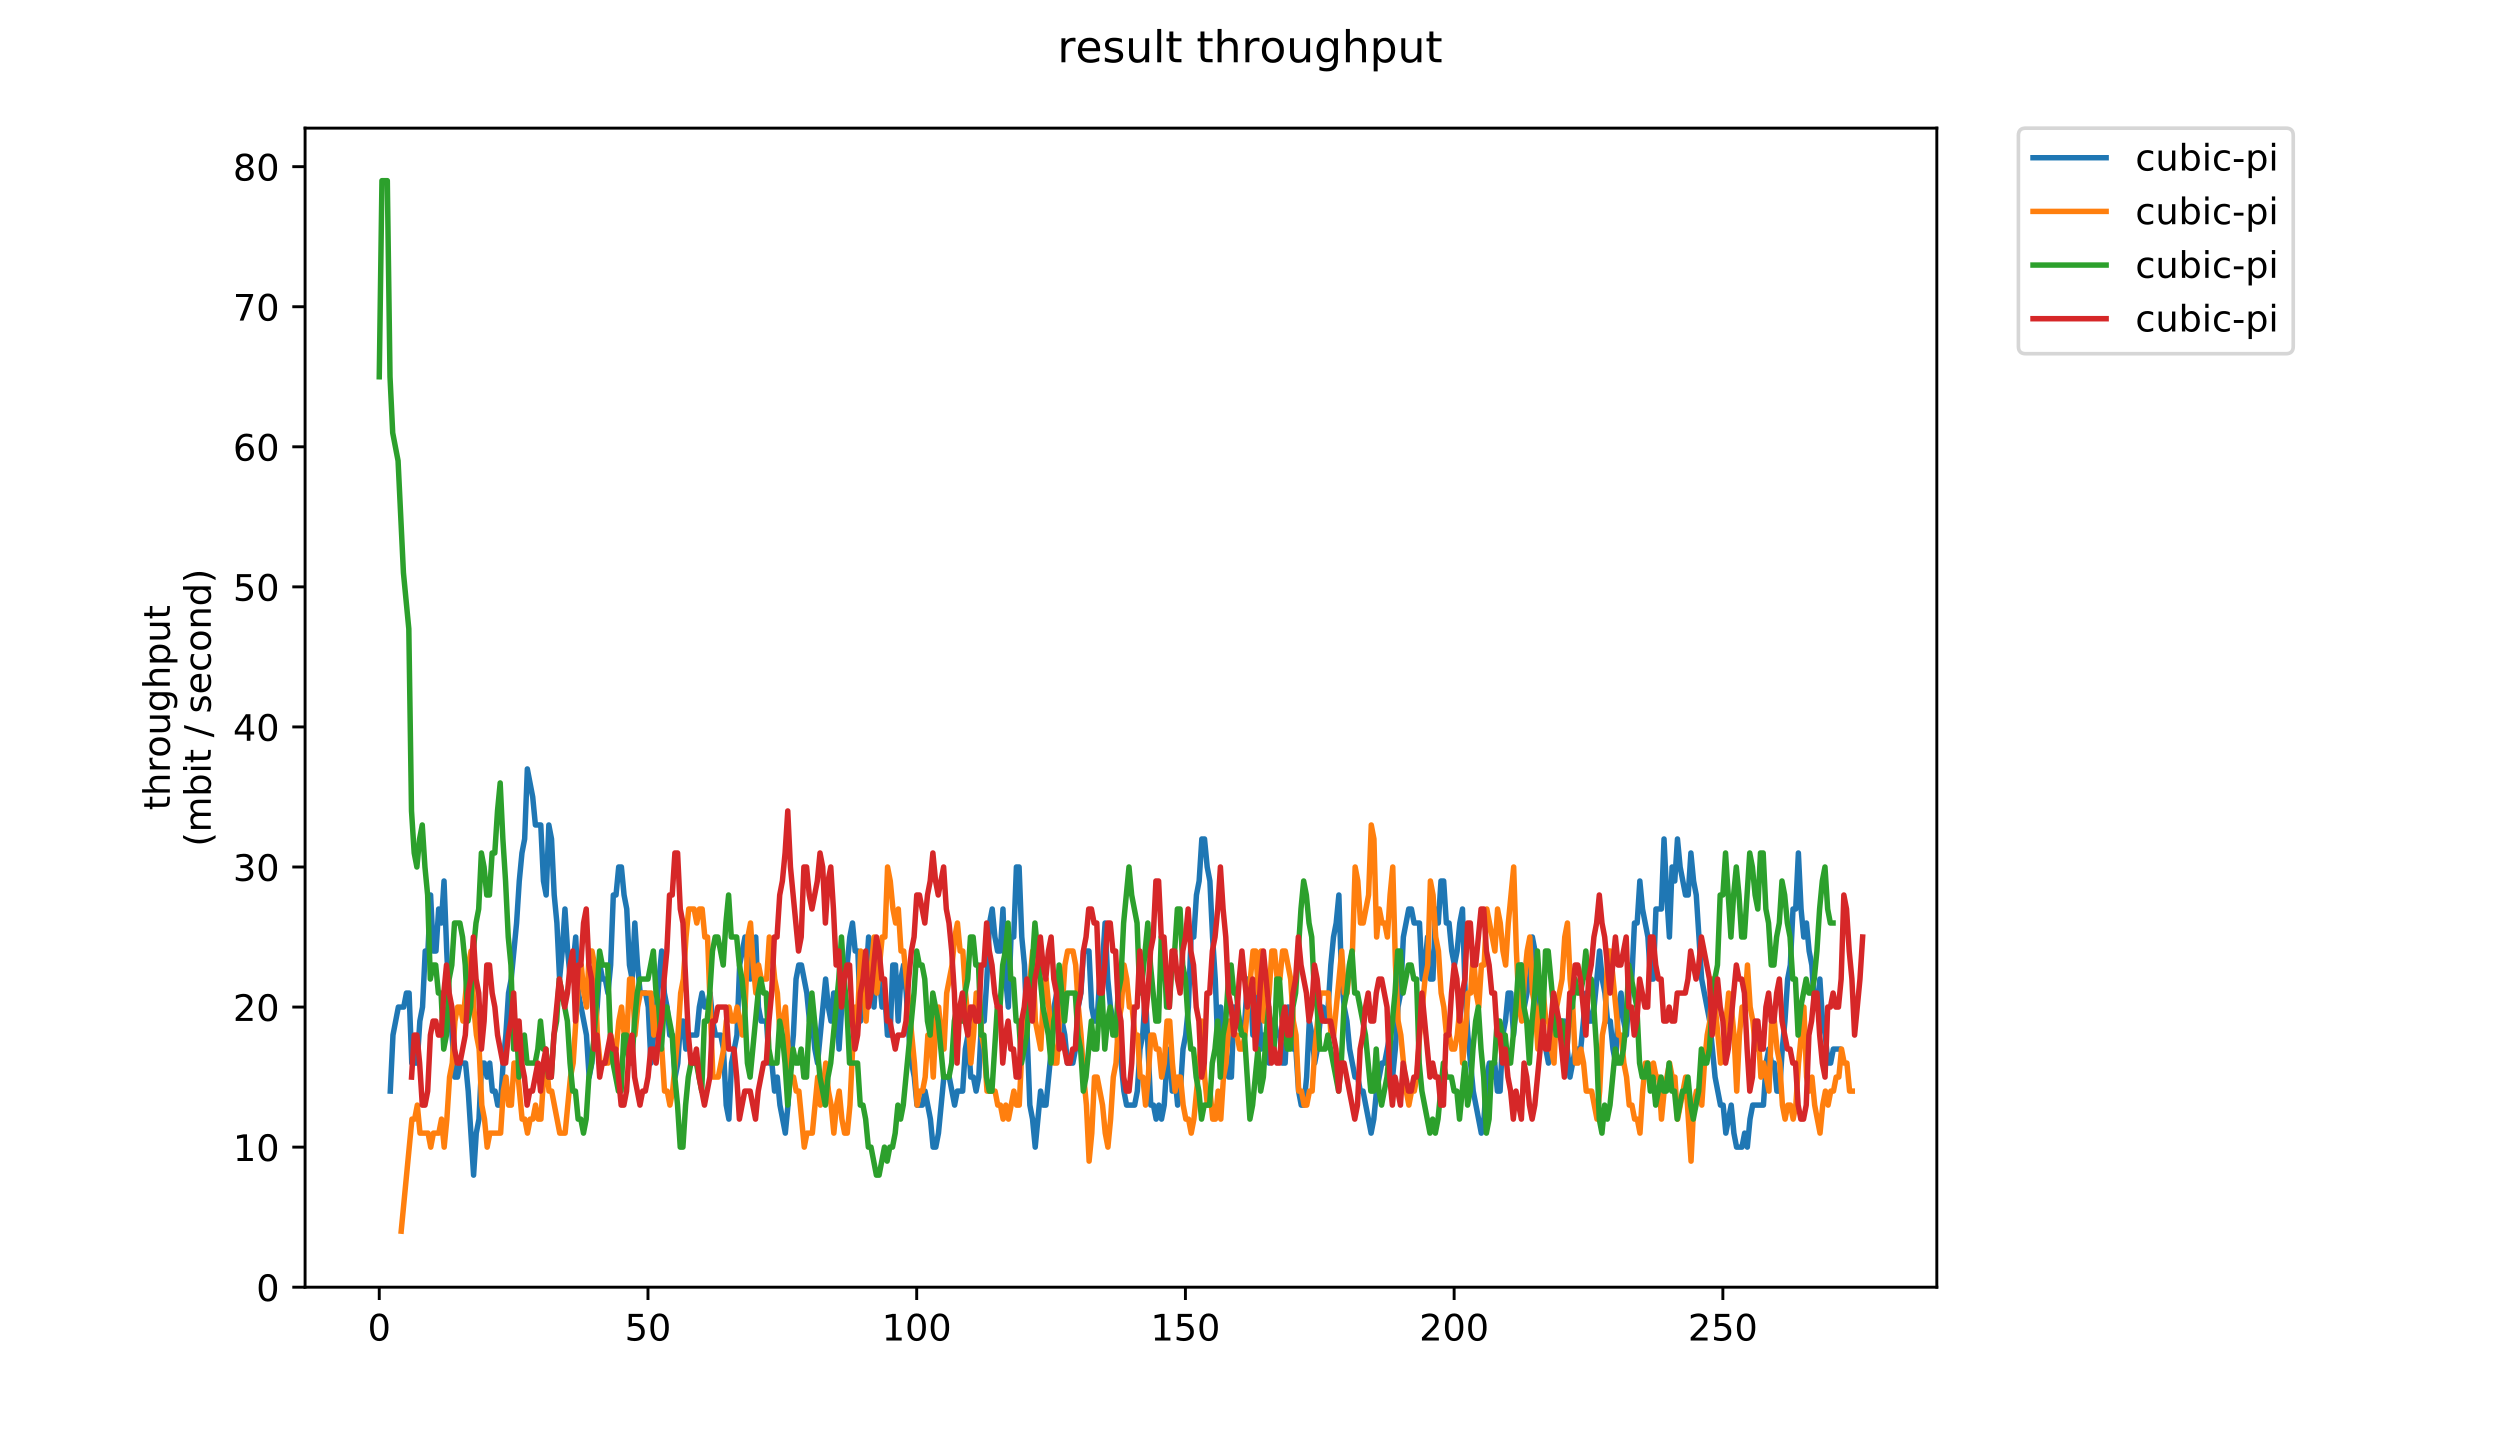 <?xml version="1.0" encoding="utf-8" standalone="no"?>
<!DOCTYPE svg PUBLIC "-//W3C//DTD SVG 1.1//EN"
  "http://www.w3.org/Graphics/SVG/1.1/DTD/svg11.dtd">
<!-- Created with matplotlib (https://matplotlib.org/) -->
<svg height="396pt" version="1.1" viewBox="0 0 684 396" width="684pt" xmlns="http://www.w3.org/2000/svg" xmlns:xlink="http://www.w3.org/1999/xlink">
 <defs>
  <style type="text/css">
*{stroke-linecap:butt;stroke-linejoin:round;}
  </style>
 </defs>
 <g id="figure_1">
  <g id="patch_1">
   <path d="M 0 396 
L 684 396 
L 684 0 
L 0 0 
z
" style="fill:#ffffff;"/>
  </g>
  <g id="axes_1">
   <g id="patch_2">
    <path d="M 83.472 352.174 
L 529.913 352.174 
L 529.913 35.062 
L 83.472 35.062 
z
" style="fill:#ffffff;"/>
   </g>
   <g id="matplotlib.axis_1">
    <g id="xtick_1">
     <g id="line2d_1">
      <defs>
       <path d="M 0 0 
L 0 3.5 
" id="md2218d207d" style="stroke:#000000;stroke-width:0.8;"/>
      </defs>
      <g>
       <use style="stroke:#000000;stroke-width:0.8;" x="103.765" xlink:href="#md2218d207d" y="352.174"/>
      </g>
     </g>
     <g id="text_1">
      <!-- 0 -->
      <defs>
       <path d="M 31.781 66.406 
Q 24.172 66.406 20.328 58.906 
Q 16.5 51.422 16.5 36.375 
Q 16.5 21.391 20.328 13.891 
Q 24.172 6.391 31.781 6.391 
Q 39.453 6.391 43.281 13.891 
Q 47.125 21.391 47.125 36.375 
Q 47.125 51.422 43.281 58.906 
Q 39.453 66.406 31.781 66.406 
z
M 31.781 74.219 
Q 44.047 74.219 50.516 64.516 
Q 56.984 54.828 56.984 36.375 
Q 56.984 17.969 50.516 8.266 
Q 44.047 -1.422 31.781 -1.422 
Q 19.531 -1.422 13.062 8.266 
Q 6.594 17.969 6.594 36.375 
Q 6.594 54.828 13.062 64.516 
Q 19.531 74.219 31.781 74.219 
z
" id="DejaVuSans-48"/>
      </defs>
      <g transform="translate(100.584 366.773)scale(0.1 -0.1)">
       <use xlink:href="#DejaVuSans-48"/>
      </g>
     </g>
    </g>
    <g id="xtick_2">
     <g id="line2d_2">
      <g>
       <use style="stroke:#000000;stroke-width:0.8;" x="177.287" xlink:href="#md2218d207d" y="352.174"/>
      </g>
     </g>
     <g id="text_2">
      <!-- 50 -->
      <defs>
       <path d="M 10.797 72.906 
L 49.516 72.906 
L 49.516 64.594 
L 19.828 64.594 
L 19.828 46.734 
Q 21.969 47.469 24.109 47.828 
Q 26.266 48.188 28.422 48.188 
Q 40.625 48.188 47.75 41.5 
Q 54.891 34.812 54.891 23.391 
Q 54.891 11.625 47.562 5.094 
Q 40.234 -1.422 26.906 -1.422 
Q 22.312 -1.422 17.547 -0.641 
Q 12.797 0.141 7.719 1.703 
L 7.719 11.625 
Q 12.109 9.234 16.797 8.062 
Q 21.484 6.891 26.703 6.891 
Q 35.156 6.891 40.078 11.328 
Q 45.016 15.766 45.016 23.391 
Q 45.016 31 40.078 35.438 
Q 35.156 39.891 26.703 39.891 
Q 22.75 39.891 18.812 39.016 
Q 14.891 38.141 10.797 36.281 
z
" id="DejaVuSans-53"/>
      </defs>
      <g transform="translate(170.924 366.773)scale(0.1 -0.1)">
       <use xlink:href="#DejaVuSans-53"/>
       <use x="63.623" xlink:href="#DejaVuSans-48"/>
      </g>
     </g>
    </g>
    <g id="xtick_3">
     <g id="line2d_3">
      <g>
       <use style="stroke:#000000;stroke-width:0.8;" x="250.809" xlink:href="#md2218d207d" y="352.174"/>
      </g>
     </g>
     <g id="text_3">
      <!-- 100 -->
      <defs>
       <path d="M 12.406 8.297 
L 28.516 8.297 
L 28.516 63.922 
L 10.984 60.406 
L 10.984 69.391 
L 28.422 72.906 
L 38.281 72.906 
L 38.281 8.297 
L 54.391 8.297 
L 54.391 0 
L 12.406 0 
z
" id="DejaVuSans-49"/>
      </defs>
      <g transform="translate(241.265 366.773)scale(0.1 -0.1)">
       <use xlink:href="#DejaVuSans-49"/>
       <use x="63.623" xlink:href="#DejaVuSans-48"/>
       <use x="127.246" xlink:href="#DejaVuSans-48"/>
      </g>
     </g>
    </g>
    <g id="xtick_4">
     <g id="line2d_4">
      <g>
       <use style="stroke:#000000;stroke-width:0.8;" x="324.331" xlink:href="#md2218d207d" y="352.174"/>
      </g>
     </g>
     <g id="text_4">
      <!-- 150 -->
      <g transform="translate(314.787 366.773)scale(0.1 -0.1)">
       <use xlink:href="#DejaVuSans-49"/>
       <use x="63.623" xlink:href="#DejaVuSans-53"/>
       <use x="127.246" xlink:href="#DejaVuSans-48"/>
      </g>
     </g>
    </g>
    <g id="xtick_5">
     <g id="line2d_5">
      <g>
       <use style="stroke:#000000;stroke-width:0.8;" x="397.852" xlink:href="#md2218d207d" y="352.174"/>
      </g>
     </g>
     <g id="text_5">
      <!-- 200 -->
      <defs>
       <path d="M 19.188 8.297 
L 53.609 8.297 
L 53.609 0 
L 7.328 0 
L 7.328 8.297 
Q 12.938 14.109 22.625 23.891 
Q 32.328 33.688 34.812 36.531 
Q 39.547 41.844 41.422 45.531 
Q 43.312 49.219 43.312 52.781 
Q 43.312 58.594 39.234 62.25 
Q 35.156 65.922 28.609 65.922 
Q 23.969 65.922 18.812 64.312 
Q 13.672 62.703 7.812 59.422 
L 7.812 69.391 
Q 13.766 71.781 18.938 73 
Q 24.125 74.219 28.422 74.219 
Q 39.75 74.219 46.484 68.547 
Q 53.219 62.891 53.219 53.422 
Q 53.219 48.922 51.531 44.891 
Q 49.859 40.875 45.406 35.406 
Q 44.188 33.984 37.641 27.219 
Q 31.109 20.453 19.188 8.297 
z
" id="DejaVuSans-50"/>
      </defs>
      <g transform="translate(388.309 366.773)scale(0.1 -0.1)">
       <use xlink:href="#DejaVuSans-50"/>
       <use x="63.623" xlink:href="#DejaVuSans-48"/>
       <use x="127.246" xlink:href="#DejaVuSans-48"/>
      </g>
     </g>
    </g>
    <g id="xtick_6">
     <g id="line2d_6">
      <g>
       <use style="stroke:#000000;stroke-width:0.8;" x="471.374" xlink:href="#md2218d207d" y="352.174"/>
      </g>
     </g>
     <g id="text_6">
      <!-- 250 -->
      <g transform="translate(461.83 366.773)scale(0.1 -0.1)">
       <use xlink:href="#DejaVuSans-50"/>
       <use x="63.623" xlink:href="#DejaVuSans-53"/>
       <use x="127.246" xlink:href="#DejaVuSans-48"/>
      </g>
     </g>
    </g>
   </g>
   <g id="matplotlib.axis_2">
    <g id="ytick_1">
     <g id="line2d_7">
      <defs>
       <path d="M 0 0 
L -3.5 0 
" id="me00ae18078" style="stroke:#000000;stroke-width:0.8;"/>
      </defs>
      <g>
       <use style="stroke:#000000;stroke-width:0.8;" x="83.472" xlink:href="#me00ae18078" y="352.174"/>
      </g>
     </g>
     <g id="text_7">
      <!-- 0 -->
      <g transform="translate(70.11 355.973)scale(0.1 -0.1)">
       <use xlink:href="#DejaVuSans-48"/>
      </g>
     </g>
    </g>
    <g id="ytick_2">
     <g id="line2d_8">
      <g>
       <use style="stroke:#000000;stroke-width:0.8;" x="83.472" xlink:href="#me00ae18078" y="313.853"/>
      </g>
     </g>
     <g id="text_8">
      <!-- 10 -->
      <g transform="translate(63.747 317.652)scale(0.1 -0.1)">
       <use xlink:href="#DejaVuSans-49"/>
       <use x="63.623" xlink:href="#DejaVuSans-48"/>
      </g>
     </g>
    </g>
    <g id="ytick_3">
     <g id="line2d_9">
      <g>
       <use style="stroke:#000000;stroke-width:0.8;" x="83.472" xlink:href="#me00ae18078" y="275.531"/>
      </g>
     </g>
     <g id="text_9">
      <!-- 20 -->
      <g transform="translate(63.747 279.33)scale(0.1 -0.1)">
       <use xlink:href="#DejaVuSans-50"/>
       <use x="63.623" xlink:href="#DejaVuSans-48"/>
      </g>
     </g>
    </g>
    <g id="ytick_4">
     <g id="line2d_10">
      <g>
       <use style="stroke:#000000;stroke-width:0.8;" x="83.472" xlink:href="#me00ae18078" y="237.209"/>
      </g>
     </g>
     <g id="text_10">
      <!-- 30 -->
      <defs>
       <path d="M 40.578 39.312 
Q 47.656 37.797 51.625 33 
Q 55.609 28.219 55.609 21.188 
Q 55.609 10.406 48.188 4.484 
Q 40.766 -1.422 27.094 -1.422 
Q 22.516 -1.422 17.656 -0.516 
Q 12.797 0.391 7.625 2.203 
L 7.625 11.719 
Q 11.719 9.328 16.594 8.109 
Q 21.484 6.891 26.812 6.891 
Q 36.078 6.891 40.938 10.547 
Q 45.797 14.203 45.797 21.188 
Q 45.797 27.641 41.281 31.266 
Q 36.766 34.906 28.719 34.906 
L 20.219 34.906 
L 20.219 43.016 
L 29.109 43.016 
Q 36.375 43.016 40.234 45.922 
Q 44.094 48.828 44.094 54.297 
Q 44.094 59.906 40.109 62.906 
Q 36.141 65.922 28.719 65.922 
Q 24.656 65.922 20.016 65.031 
Q 15.375 64.156 9.812 62.312 
L 9.812 71.094 
Q 15.438 72.656 20.344 73.438 
Q 25.25 74.219 29.594 74.219 
Q 40.828 74.219 47.359 69.109 
Q 53.906 64.016 53.906 55.328 
Q 53.906 49.266 50.438 45.094 
Q 46.969 40.922 40.578 39.312 
z
" id="DejaVuSans-51"/>
      </defs>
      <g transform="translate(63.747 241.008)scale(0.1 -0.1)">
       <use xlink:href="#DejaVuSans-51"/>
       <use x="63.623" xlink:href="#DejaVuSans-48"/>
      </g>
     </g>
    </g>
    <g id="ytick_5">
     <g id="line2d_11">
      <g>
       <use style="stroke:#000000;stroke-width:0.8;" x="83.472" xlink:href="#me00ae18078" y="198.888"/>
      </g>
     </g>
     <g id="text_11">
      <!-- 40 -->
      <defs>
       <path d="M 37.797 64.312 
L 12.891 25.391 
L 37.797 25.391 
z
M 35.203 72.906 
L 47.609 72.906 
L 47.609 25.391 
L 58.016 25.391 
L 58.016 17.188 
L 47.609 17.188 
L 47.609 0 
L 37.797 0 
L 37.797 17.188 
L 4.891 17.188 
L 4.891 26.703 
z
" id="DejaVuSans-52"/>
      </defs>
      <g transform="translate(63.747 202.687)scale(0.1 -0.1)">
       <use xlink:href="#DejaVuSans-52"/>
       <use x="63.623" xlink:href="#DejaVuSans-48"/>
      </g>
     </g>
    </g>
    <g id="ytick_6">
     <g id="line2d_12">
      <g>
       <use style="stroke:#000000;stroke-width:0.8;" x="83.472" xlink:href="#me00ae18078" y="160.566"/>
      </g>
     </g>
     <g id="text_12">
      <!-- 50 -->
      <g transform="translate(63.747 164.365)scale(0.1 -0.1)">
       <use xlink:href="#DejaVuSans-53"/>
       <use x="63.623" xlink:href="#DejaVuSans-48"/>
      </g>
     </g>
    </g>
    <g id="ytick_7">
     <g id="line2d_13">
      <g>
       <use style="stroke:#000000;stroke-width:0.8;" x="83.472" xlink:href="#me00ae18078" y="122.244"/>
      </g>
     </g>
     <g id="text_13">
      <!-- 60 -->
      <defs>
       <path d="M 33.016 40.375 
Q 26.375 40.375 22.484 35.828 
Q 18.609 31.297 18.609 23.391 
Q 18.609 15.531 22.484 10.953 
Q 26.375 6.391 33.016 6.391 
Q 39.656 6.391 43.531 10.953 
Q 47.406 15.531 47.406 23.391 
Q 47.406 31.297 43.531 35.828 
Q 39.656 40.375 33.016 40.375 
z
M 52.594 71.297 
L 52.594 62.312 
Q 48.875 64.062 45.094 64.984 
Q 41.312 65.922 37.594 65.922 
Q 27.828 65.922 22.672 59.328 
Q 17.531 52.734 16.797 39.406 
Q 19.672 43.656 24.016 45.922 
Q 28.375 48.188 33.594 48.188 
Q 44.578 48.188 50.953 41.516 
Q 57.328 34.859 57.328 23.391 
Q 57.328 12.156 50.688 5.359 
Q 44.047 -1.422 33.016 -1.422 
Q 20.359 -1.422 13.672 8.266 
Q 6.984 17.969 6.984 36.375 
Q 6.984 53.656 15.188 63.938 
Q 23.391 74.219 37.203 74.219 
Q 40.922 74.219 44.703 73.484 
Q 48.484 72.75 52.594 71.297 
z
" id="DejaVuSans-54"/>
      </defs>
      <g transform="translate(63.747 126.043)scale(0.1 -0.1)">
       <use xlink:href="#DejaVuSans-54"/>
       <use x="63.623" xlink:href="#DejaVuSans-48"/>
      </g>
     </g>
    </g>
    <g id="ytick_8">
     <g id="line2d_14">
      <g>
       <use style="stroke:#000000;stroke-width:0.8;" x="83.472" xlink:href="#me00ae18078" y="83.923"/>
      </g>
     </g>
     <g id="text_14">
      <!-- 70 -->
      <defs>
       <path d="M 8.203 72.906 
L 55.078 72.906 
L 55.078 68.703 
L 28.609 0 
L 18.312 0 
L 43.219 64.594 
L 8.203 64.594 
z
" id="DejaVuSans-55"/>
      </defs>
      <g transform="translate(63.747 87.722)scale(0.1 -0.1)">
       <use xlink:href="#DejaVuSans-55"/>
       <use x="63.623" xlink:href="#DejaVuSans-48"/>
      </g>
     </g>
    </g>
    <g id="ytick_9">
     <g id="line2d_15">
      <g>
       <use style="stroke:#000000;stroke-width:0.8;" x="83.472" xlink:href="#me00ae18078" y="45.601"/>
      </g>
     </g>
     <g id="text_15">
      <!-- 80 -->
      <defs>
       <path d="M 31.781 34.625 
Q 24.75 34.625 20.719 30.859 
Q 16.703 27.094 16.703 20.516 
Q 16.703 13.922 20.719 10.156 
Q 24.75 6.391 31.781 6.391 
Q 38.812 6.391 42.859 10.172 
Q 46.922 13.969 46.922 20.516 
Q 46.922 27.094 42.891 30.859 
Q 38.875 34.625 31.781 34.625 
z
M 21.922 38.812 
Q 15.578 40.375 12.031 44.719 
Q 8.5 49.078 8.5 55.328 
Q 8.5 64.062 14.719 69.141 
Q 20.953 74.219 31.781 74.219 
Q 42.672 74.219 48.875 69.141 
Q 55.078 64.062 55.078 55.328 
Q 55.078 49.078 51.531 44.719 
Q 48 40.375 41.703 38.812 
Q 48.828 37.156 52.797 32.312 
Q 56.781 27.484 56.781 20.516 
Q 56.781 9.906 50.312 4.234 
Q 43.844 -1.422 31.781 -1.422 
Q 19.734 -1.422 13.25 4.234 
Q 6.781 9.906 6.781 20.516 
Q 6.781 27.484 10.781 32.312 
Q 14.797 37.156 21.922 38.812 
z
M 18.312 54.391 
Q 18.312 48.734 21.844 45.562 
Q 25.391 42.391 31.781 42.391 
Q 38.141 42.391 41.719 45.562 
Q 45.312 48.734 45.312 54.391 
Q 45.312 60.062 41.719 63.234 
Q 38.141 66.406 31.781 66.406 
Q 25.391 66.406 21.844 63.234 
Q 18.312 60.062 18.312 54.391 
z
" id="DejaVuSans-56"/>
      </defs>
      <g transform="translate(63.747 49.4)scale(0.1 -0.1)">
       <use xlink:href="#DejaVuSans-56"/>
       <use x="63.623" xlink:href="#DejaVuSans-48"/>
      </g>
     </g>
    </g>
    <g id="text_16">
     <!-- throughput -->
     <defs>
      <path d="M 18.312 70.219 
L 18.312 54.688 
L 36.812 54.688 
L 36.812 47.703 
L 18.312 47.703 
L 18.312 18.016 
Q 18.312 11.328 20.141 9.422 
Q 21.969 7.516 27.594 7.516 
L 36.812 7.516 
L 36.812 0 
L 27.594 0 
Q 17.188 0 13.234 3.875 
Q 9.281 7.766 9.281 18.016 
L 9.281 47.703 
L 2.688 47.703 
L 2.688 54.688 
L 9.281 54.688 
L 9.281 70.219 
z
" id="DejaVuSans-116"/>
      <path d="M 54.891 33.016 
L 54.891 0 
L 45.906 0 
L 45.906 32.719 
Q 45.906 40.484 42.875 44.328 
Q 39.844 48.188 33.797 48.188 
Q 26.516 48.188 22.312 43.547 
Q 18.109 38.922 18.109 30.906 
L 18.109 0 
L 9.078 0 
L 9.078 75.984 
L 18.109 75.984 
L 18.109 46.188 
Q 21.344 51.125 25.703 53.562 
Q 30.078 56 35.797 56 
Q 45.219 56 50.047 50.172 
Q 54.891 44.344 54.891 33.016 
z
" id="DejaVuSans-104"/>
      <path d="M 41.109 46.297 
Q 39.594 47.172 37.812 47.578 
Q 36.031 48 33.891 48 
Q 26.266 48 22.188 43.047 
Q 18.109 38.094 18.109 28.812 
L 18.109 0 
L 9.078 0 
L 9.078 54.688 
L 18.109 54.688 
L 18.109 46.188 
Q 20.953 51.172 25.484 53.578 
Q 30.031 56 36.531 56 
Q 37.453 56 38.578 55.875 
Q 39.703 55.766 41.062 55.516 
z
" id="DejaVuSans-114"/>
      <path d="M 30.609 48.391 
Q 23.391 48.391 19.188 42.75 
Q 14.984 37.109 14.984 27.297 
Q 14.984 17.484 19.156 11.844 
Q 23.344 6.203 30.609 6.203 
Q 37.797 6.203 41.984 11.859 
Q 46.188 17.531 46.188 27.297 
Q 46.188 37.016 41.984 42.703 
Q 37.797 48.391 30.609 48.391 
z
M 30.609 56 
Q 42.328 56 49.016 48.375 
Q 55.719 40.766 55.719 27.297 
Q 55.719 13.875 49.016 6.219 
Q 42.328 -1.422 30.609 -1.422 
Q 18.844 -1.422 12.172 6.219 
Q 5.516 13.875 5.516 27.297 
Q 5.516 40.766 12.172 48.375 
Q 18.844 56 30.609 56 
z
" id="DejaVuSans-111"/>
      <path d="M 8.5 21.578 
L 8.5 54.688 
L 17.484 54.688 
L 17.484 21.922 
Q 17.484 14.156 20.5 10.266 
Q 23.531 6.391 29.594 6.391 
Q 36.859 6.391 41.078 11.031 
Q 45.312 15.672 45.312 23.688 
L 45.312 54.688 
L 54.297 54.688 
L 54.297 0 
L 45.312 0 
L 45.312 8.406 
Q 42.047 3.422 37.719 1 
Q 33.406 -1.422 27.688 -1.422 
Q 18.266 -1.422 13.375 4.438 
Q 8.5 10.297 8.5 21.578 
z
M 31.109 56 
z
" id="DejaVuSans-117"/>
      <path d="M 45.406 27.984 
Q 45.406 37.75 41.375 43.109 
Q 37.359 48.484 30.078 48.484 
Q 22.859 48.484 18.828 43.109 
Q 14.797 37.75 14.797 27.984 
Q 14.797 18.266 18.828 12.891 
Q 22.859 7.516 30.078 7.516 
Q 37.359 7.516 41.375 12.891 
Q 45.406 18.266 45.406 27.984 
z
M 54.391 6.781 
Q 54.391 -7.172 48.188 -13.984 
Q 42 -20.797 29.203 -20.797 
Q 24.469 -20.797 20.266 -20.094 
Q 16.062 -19.391 12.109 -17.922 
L 12.109 -9.188 
Q 16.062 -11.328 19.922 -12.344 
Q 23.781 -13.375 27.781 -13.375 
Q 36.625 -13.375 41.016 -8.766 
Q 45.406 -4.156 45.406 5.172 
L 45.406 9.625 
Q 42.625 4.781 38.281 2.391 
Q 33.938 0 27.875 0 
Q 17.828 0 11.672 7.656 
Q 5.516 15.328 5.516 27.984 
Q 5.516 40.672 11.672 48.328 
Q 17.828 56 27.875 56 
Q 33.938 56 38.281 53.609 
Q 42.625 51.219 45.406 46.391 
L 45.406 54.688 
L 54.391 54.688 
z
" id="DejaVuSans-103"/>
      <path d="M 18.109 8.203 
L 18.109 -20.797 
L 9.078 -20.797 
L 9.078 54.688 
L 18.109 54.688 
L 18.109 46.391 
Q 20.953 51.266 25.266 53.625 
Q 29.594 56 35.594 56 
Q 45.562 56 51.781 48.094 
Q 58.016 40.188 58.016 27.297 
Q 58.016 14.406 51.781 6.484 
Q 45.562 -1.422 35.594 -1.422 
Q 29.594 -1.422 25.266 0.953 
Q 20.953 3.328 18.109 8.203 
z
M 48.688 27.297 
Q 48.688 37.203 44.609 42.844 
Q 40.531 48.484 33.406 48.484 
Q 26.266 48.484 22.188 42.844 
Q 18.109 37.203 18.109 27.297 
Q 18.109 17.391 22.188 11.75 
Q 26.266 6.109 33.406 6.109 
Q 40.531 6.109 44.609 11.75 
Q 48.688 17.391 48.688 27.297 
z
" id="DejaVuSans-112"/>
     </defs>
     <g transform="translate(46.47 221.675)rotate(-90)scale(0.1 -0.1)">
      <use xlink:href="#DejaVuSans-116"/>
      <use x="39.209" xlink:href="#DejaVuSans-104"/>
      <use x="102.588" xlink:href="#DejaVuSans-114"/>
      <use x="143.67" xlink:href="#DejaVuSans-111"/>
      <use x="204.852" xlink:href="#DejaVuSans-117"/>
      <use x="268.23" xlink:href="#DejaVuSans-103"/>
      <use x="331.707" xlink:href="#DejaVuSans-104"/>
      <use x="395.086" xlink:href="#DejaVuSans-112"/>
      <use x="458.562" xlink:href="#DejaVuSans-117"/>
      <use x="521.941" xlink:href="#DejaVuSans-116"/>
     </g>
     <!-- (mbit / second) -->
     <defs>
      <path d="M 31 75.875 
Q 24.469 64.656 21.281 53.656 
Q 18.109 42.672 18.109 31.391 
Q 18.109 20.125 21.312 9.062 
Q 24.516 -2 31 -13.188 
L 23.188 -13.188 
Q 15.875 -1.703 12.234 9.375 
Q 8.594 20.453 8.594 31.391 
Q 8.594 42.281 12.203 53.312 
Q 15.828 64.359 23.188 75.875 
z
" id="DejaVuSans-40"/>
      <path d="M 52 44.188 
Q 55.375 50.25 60.062 53.125 
Q 64.75 56 71.094 56 
Q 79.641 56 84.281 50.016 
Q 88.922 44.047 88.922 33.016 
L 88.922 0 
L 79.891 0 
L 79.891 32.719 
Q 79.891 40.578 77.094 44.375 
Q 74.312 48.188 68.609 48.188 
Q 61.625 48.188 57.562 43.547 
Q 53.516 38.922 53.516 30.906 
L 53.516 0 
L 44.484 0 
L 44.484 32.719 
Q 44.484 40.625 41.703 44.406 
Q 38.922 48.188 33.109 48.188 
Q 26.219 48.188 22.156 43.531 
Q 18.109 38.875 18.109 30.906 
L 18.109 0 
L 9.078 0 
L 9.078 54.688 
L 18.109 54.688 
L 18.109 46.188 
Q 21.188 51.219 25.484 53.609 
Q 29.781 56 35.688 56 
Q 41.656 56 45.828 52.969 
Q 50 49.953 52 44.188 
z
" id="DejaVuSans-109"/>
      <path d="M 48.688 27.297 
Q 48.688 37.203 44.609 42.844 
Q 40.531 48.484 33.406 48.484 
Q 26.266 48.484 22.188 42.844 
Q 18.109 37.203 18.109 27.297 
Q 18.109 17.391 22.188 11.75 
Q 26.266 6.109 33.406 6.109 
Q 40.531 6.109 44.609 11.75 
Q 48.688 17.391 48.688 27.297 
z
M 18.109 46.391 
Q 20.953 51.266 25.266 53.625 
Q 29.594 56 35.594 56 
Q 45.562 56 51.781 48.094 
Q 58.016 40.188 58.016 27.297 
Q 58.016 14.406 51.781 6.484 
Q 45.562 -1.422 35.594 -1.422 
Q 29.594 -1.422 25.266 0.953 
Q 20.953 3.328 18.109 8.203 
L 18.109 0 
L 9.078 0 
L 9.078 75.984 
L 18.109 75.984 
z
" id="DejaVuSans-98"/>
      <path d="M 9.422 54.688 
L 18.406 54.688 
L 18.406 0 
L 9.422 0 
z
M 9.422 75.984 
L 18.406 75.984 
L 18.406 64.594 
L 9.422 64.594 
z
" id="DejaVuSans-105"/>
      <path id="DejaVuSans-32"/>
      <path d="M 25.391 72.906 
L 33.688 72.906 
L 8.297 -9.281 
L 0 -9.281 
z
" id="DejaVuSans-47"/>
      <path d="M 44.281 53.078 
L 44.281 44.578 
Q 40.484 46.531 36.375 47.5 
Q 32.281 48.484 27.875 48.484 
Q 21.188 48.484 17.844 46.438 
Q 14.5 44.391 14.5 40.281 
Q 14.5 37.156 16.891 35.375 
Q 19.281 33.594 26.516 31.984 
L 29.594 31.297 
Q 39.156 29.25 43.188 25.516 
Q 47.219 21.781 47.219 15.094 
Q 47.219 7.469 41.188 3.016 
Q 35.156 -1.422 24.609 -1.422 
Q 20.219 -1.422 15.453 -0.562 
Q 10.688 0.297 5.422 2 
L 5.422 11.281 
Q 10.406 8.688 15.234 7.391 
Q 20.062 6.109 24.812 6.109 
Q 31.156 6.109 34.562 8.281 
Q 37.984 10.453 37.984 14.406 
Q 37.984 18.062 35.516 20.016 
Q 33.062 21.969 24.703 23.781 
L 21.578 24.516 
Q 13.234 26.266 9.516 29.906 
Q 5.812 33.547 5.812 39.891 
Q 5.812 47.609 11.281 51.797 
Q 16.75 56 26.812 56 
Q 31.781 56 36.172 55.266 
Q 40.578 54.547 44.281 53.078 
z
" id="DejaVuSans-115"/>
      <path d="M 56.203 29.594 
L 56.203 25.203 
L 14.891 25.203 
Q 15.484 15.922 20.484 11.062 
Q 25.484 6.203 34.422 6.203 
Q 39.594 6.203 44.453 7.469 
Q 49.312 8.734 54.109 11.281 
L 54.109 2.781 
Q 49.266 0.734 44.188 -0.344 
Q 39.109 -1.422 33.891 -1.422 
Q 20.797 -1.422 13.156 6.188 
Q 5.516 13.812 5.516 26.812 
Q 5.516 40.234 12.766 48.109 
Q 20.016 56 32.328 56 
Q 43.359 56 49.781 48.891 
Q 56.203 41.797 56.203 29.594 
z
M 47.219 32.234 
Q 47.125 39.594 43.094 43.984 
Q 39.062 48.391 32.422 48.391 
Q 24.906 48.391 20.391 44.141 
Q 15.875 39.891 15.188 32.172 
z
" id="DejaVuSans-101"/>
      <path d="M 48.781 52.594 
L 48.781 44.188 
Q 44.969 46.297 41.141 47.344 
Q 37.312 48.391 33.406 48.391 
Q 24.656 48.391 19.812 42.844 
Q 14.984 37.312 14.984 27.297 
Q 14.984 17.281 19.812 11.734 
Q 24.656 6.203 33.406 6.203 
Q 37.312 6.203 41.141 7.25 
Q 44.969 8.297 48.781 10.406 
L 48.781 2.094 
Q 45.016 0.344 40.984 -0.531 
Q 36.969 -1.422 32.422 -1.422 
Q 20.062 -1.422 12.781 6.344 
Q 5.516 14.109 5.516 27.297 
Q 5.516 40.672 12.859 48.328 
Q 20.219 56 33.016 56 
Q 37.156 56 41.109 55.141 
Q 45.062 54.297 48.781 52.594 
z
" id="DejaVuSans-99"/>
      <path d="M 54.891 33.016 
L 54.891 0 
L 45.906 0 
L 45.906 32.719 
Q 45.906 40.484 42.875 44.328 
Q 39.844 48.188 33.797 48.188 
Q 26.516 48.188 22.312 43.547 
Q 18.109 38.922 18.109 30.906 
L 18.109 0 
L 9.078 0 
L 9.078 54.688 
L 18.109 54.688 
L 18.109 46.188 
Q 21.344 51.125 25.703 53.562 
Q 30.078 56 35.797 56 
Q 45.219 56 50.047 50.172 
Q 54.891 44.344 54.891 33.016 
z
" id="DejaVuSans-110"/>
      <path d="M 45.406 46.391 
L 45.406 75.984 
L 54.391 75.984 
L 54.391 0 
L 45.406 0 
L 45.406 8.203 
Q 42.578 3.328 38.25 0.953 
Q 33.938 -1.422 27.875 -1.422 
Q 17.969 -1.422 11.734 6.484 
Q 5.516 14.406 5.516 27.297 
Q 5.516 40.188 11.734 48.094 
Q 17.969 56 27.875 56 
Q 33.938 56 38.25 53.625 
Q 42.578 51.266 45.406 46.391 
z
M 14.797 27.297 
Q 14.797 17.391 18.875 11.75 
Q 22.953 6.109 30.078 6.109 
Q 37.203 6.109 41.297 11.75 
Q 45.406 17.391 45.406 27.297 
Q 45.406 37.203 41.297 42.844 
Q 37.203 48.484 30.078 48.484 
Q 22.953 48.484 18.875 42.844 
Q 14.797 37.203 14.797 27.297 
z
" id="DejaVuSans-100"/>
      <path d="M 8.016 75.875 
L 15.828 75.875 
Q 23.141 64.359 26.781 53.312 
Q 30.422 42.281 30.422 31.391 
Q 30.422 20.453 26.781 9.375 
Q 23.141 -1.703 15.828 -13.188 
L 8.016 -13.188 
Q 14.5 -2 17.703 9.062 
Q 20.906 20.125 20.906 31.391 
Q 20.906 42.672 17.703 53.656 
Q 14.5 64.656 8.016 75.875 
z
" id="DejaVuSans-41"/>
     </defs>
     <g transform="translate(57.668 231.609)rotate(-90)scale(0.1 -0.1)">
      <use xlink:href="#DejaVuSans-40"/>
      <use x="39.014" xlink:href="#DejaVuSans-109"/>
      <use x="136.426" xlink:href="#DejaVuSans-98"/>
      <use x="199.902" xlink:href="#DejaVuSans-105"/>
      <use x="227.686" xlink:href="#DejaVuSans-116"/>
      <use x="266.895" xlink:href="#DejaVuSans-32"/>
      <use x="298.682" xlink:href="#DejaVuSans-47"/>
      <use x="332.373" xlink:href="#DejaVuSans-32"/>
      <use x="364.16" xlink:href="#DejaVuSans-115"/>
      <use x="416.26" xlink:href="#DejaVuSans-101"/>
      <use x="477.783" xlink:href="#DejaVuSans-99"/>
      <use x="532.764" xlink:href="#DejaVuSans-111"/>
      <use x="593.945" xlink:href="#DejaVuSans-110"/>
      <use x="657.324" xlink:href="#DejaVuSans-100"/>
      <use x="720.801" xlink:href="#DejaVuSans-41"/>
     </g>
    </g>
   </g>
   <g id="line2d_16">
    <path clip-path="url(#peb8f5861f2)" d="M 106.782 298.524 
L 107.518 283.195 
L 108.988 275.531 
L 110.459 275.531 
L 111.194 271.699 
L 111.929 271.699 
L 112.664 290.86 
L 114.135 290.86 
L 114.87 279.363 
L 115.605 275.531 
L 116.34 260.202 
L 117.075 260.202 
L 117.811 244.874 
L 118.546 260.202 
L 119.281 260.202 
L 120.016 248.706 
L 120.752 252.538 
L 121.487 241.041 
L 122.222 260.202 
L 122.957 275.531 
L 123.692 283.195 
L 124.428 294.692 
L 125.163 294.692 
L 125.898 290.86 
L 127.369 290.86 
L 128.104 298.524 
L 129.574 321.517 
L 130.309 310.02 
L 131.045 306.188 
L 131.78 290.86 
L 132.515 290.86 
L 133.25 294.692 
L 133.986 290.86 
L 134.721 298.524 
L 135.456 298.524 
L 136.191 302.356 
L 136.926 302.356 
L 137.662 290.86 
L 138.397 283.195 
L 139.132 271.699 
L 139.867 267.867 
L 141.338 252.538 
L 142.073 241.041 
L 142.808 233.377 
L 143.543 229.545 
L 144.279 210.384 
L 145.749 218.048 
L 146.484 225.713 
L 147.955 225.713 
L 148.69 241.041 
L 149.425 244.874 
L 150.16 225.713 
L 150.896 229.545 
L 151.631 244.874 
L 152.366 252.538 
L 153.101 267.867 
L 153.836 260.202 
L 154.572 248.706 
L 155.307 260.202 
L 156.042 267.867 
L 156.777 264.034 
L 157.512 256.37 
L 158.248 271.699 
L 160.453 283.195 
L 161.189 294.692 
L 161.924 290.86 
L 163.394 275.531 
L 164.129 264.034 
L 164.865 267.867 
L 165.6 267.867 
L 166.335 271.699 
L 167.07 264.034 
L 167.806 244.874 
L 168.541 244.874 
L 169.276 237.209 
L 170.011 237.209 
L 170.746 244.874 
L 171.482 248.706 
L 172.217 264.034 
L 172.952 267.867 
L 173.687 252.538 
L 174.423 264.034 
L 175.158 271.699 
L 176.628 271.699 
L 177.363 275.531 
L 178.099 290.86 
L 181.039 260.202 
L 181.775 271.699 
L 182.51 275.531 
L 183.245 283.195 
L 183.98 283.195 
L 184.716 294.692 
L 185.451 290.86 
L 186.186 279.363 
L 186.921 279.363 
L 187.656 287.027 
L 188.392 283.195 
L 190.597 283.195 
L 191.333 275.531 
L 192.068 271.699 
L 192.803 275.531 
L 193.538 275.531 
L 194.273 271.699 
L 195.009 279.363 
L 195.744 283.195 
L 197.214 283.195 
L 197.949 287.027 
L 198.685 302.356 
L 199.42 306.188 
L 200.155 290.86 
L 201.626 283.195 
L 202.361 264.034 
L 203.831 256.37 
L 204.566 264.034 
L 205.302 267.867 
L 206.037 260.202 
L 206.772 256.37 
L 207.507 275.531 
L 208.243 279.363 
L 209.713 279.363 
L 210.448 290.86 
L 211.183 290.86 
L 211.919 298.524 
L 212.654 294.692 
L 213.389 302.356 
L 214.859 310.02 
L 215.595 302.356 
L 216.33 290.86 
L 217.065 283.195 
L 217.8 267.867 
L 218.536 264.034 
L 219.271 264.034 
L 220.741 271.699 
L 221.476 279.363 
L 222.212 279.363 
L 222.947 287.027 
L 223.682 290.86 
L 225.888 267.867 
L 226.623 275.531 
L 227.358 279.363 
L 228.093 271.699 
L 228.829 271.699 
L 229.564 287.027 
L 230.299 275.531 
L 231.034 267.867 
L 231.77 264.034 
L 232.505 256.37 
L 233.24 252.538 
L 233.975 260.202 
L 234.71 260.202 
L 235.446 279.363 
L 236.181 275.531 
L 236.916 267.867 
L 237.651 256.37 
L 238.386 260.202 
L 239.122 275.531 
L 239.857 264.034 
L 240.592 267.867 
L 241.327 275.531 
L 242.063 271.699 
L 242.798 283.195 
L 243.533 283.195 
L 244.268 264.034 
L 245.003 264.034 
L 245.739 279.363 
L 246.474 267.867 
L 247.209 264.034 
L 247.944 271.699 
L 248.68 283.195 
L 249.415 290.86 
L 250.15 294.692 
L 250.885 302.356 
L 252.356 302.356 
L 253.091 298.524 
L 254.561 306.188 
L 255.296 313.853 
L 256.032 313.853 
L 256.767 310.02 
L 258.237 294.692 
L 259.708 294.692 
L 261.178 302.356 
L 261.913 298.524 
L 263.384 298.524 
L 264.119 287.027 
L 264.854 283.195 
L 265.59 294.692 
L 266.325 294.692 
L 267.06 298.524 
L 267.795 294.692 
L 268.53 279.363 
L 269.266 279.363 
L 270.001 267.867 
L 270.736 252.538 
L 271.471 248.706 
L 272.207 256.37 
L 272.942 260.202 
L 273.677 260.202 
L 274.412 248.706 
L 275.147 267.867 
L 275.883 275.531 
L 276.618 256.37 
L 277.353 256.37 
L 278.088 237.209 
L 278.823 237.209 
L 279.559 256.37 
L 280.294 264.034 
L 281.764 302.356 
L 282.5 306.188 
L 283.235 313.853 
L 284.705 298.524 
L 285.44 302.356 
L 286.176 302.356 
L 287.646 287.027 
L 288.381 275.531 
L 289.117 271.699 
L 289.852 283.195 
L 290.587 279.363 
L 291.322 283.195 
L 292.057 290.86 
L 293.528 290.86 
L 294.263 287.027 
L 294.998 275.531 
L 295.733 271.699 
L 296.469 260.202 
L 297.939 260.202 
L 298.674 275.531 
L 299.41 279.363 
L 300.145 279.363 
L 300.88 267.867 
L 301.615 264.034 
L 302.35 252.538 
L 303.086 267.867 
L 303.821 275.531 
L 304.556 279.363 
L 305.291 279.363 
L 306.027 287.027 
L 306.762 290.86 
L 307.497 298.524 
L 308.232 302.356 
L 310.438 302.356 
L 311.173 298.524 
L 311.908 287.027 
L 312.644 283.195 
L 313.379 271.699 
L 314.849 302.356 
L 315.584 302.356 
L 316.32 306.188 
L 317.055 302.356 
L 317.79 306.188 
L 318.525 302.356 
L 319.26 290.86 
L 319.996 287.027 
L 320.731 298.524 
L 321.466 294.692 
L 322.201 302.356 
L 322.937 298.524 
L 323.672 287.027 
L 324.407 283.195 
L 325.142 275.531 
L 325.877 256.37 
L 326.613 256.37 
L 327.348 244.874 
L 328.083 241.041 
L 328.818 229.545 
L 329.554 229.545 
L 330.289 237.209 
L 331.024 241.041 
L 331.759 256.37 
L 332.494 267.867 
L 333.23 287.027 
L 333.965 275.531 
L 334.7 283.195 
L 335.435 287.027 
L 336.17 294.692 
L 336.906 294.692 
L 337.641 275.531 
L 338.376 275.531 
L 339.847 283.195 
L 340.582 279.363 
L 341.317 267.867 
L 342.052 267.867 
L 342.787 283.195 
L 343.523 275.531 
L 344.258 271.699 
L 344.993 287.027 
L 345.728 283.195 
L 346.464 283.195 
L 347.199 290.86 
L 347.934 279.363 
L 348.669 279.363 
L 349.404 283.195 
L 350.14 283.195 
L 350.875 290.86 
L 351.61 290.86 
L 352.345 275.531 
L 353.081 275.531 
L 353.816 287.027 
L 354.551 287.027 
L 355.286 298.524 
L 356.021 302.356 
L 356.757 302.356 
L 357.492 294.692 
L 358.227 279.363 
L 358.962 283.195 
L 359.697 290.86 
L 360.433 287.027 
L 361.168 279.363 
L 361.903 275.531 
L 362.638 279.363 
L 363.374 275.531 
L 364.109 264.034 
L 364.844 256.37 
L 365.579 252.538 
L 366.314 244.874 
L 367.05 267.867 
L 367.785 275.531 
L 368.52 279.363 
L 369.255 287.027 
L 370.726 294.692 
L 371.461 294.692 
L 372.196 298.524 
L 372.931 298.524 
L 375.137 310.02 
L 375.872 306.188 
L 376.607 298.524 
L 378.078 290.86 
L 378.813 290.86 
L 380.284 283.195 
L 381.019 294.692 
L 381.754 287.027 
L 382.489 275.531 
L 383.224 271.699 
L 383.96 256.37 
L 385.43 248.706 
L 386.165 248.706 
L 386.901 252.538 
L 388.371 252.538 
L 389.106 267.867 
L 389.841 264.034 
L 390.577 256.37 
L 391.312 267.867 
L 392.047 267.867 
L 392.782 248.706 
L 393.518 252.538 
L 394.253 241.041 
L 394.988 241.041 
L 395.723 252.538 
L 396.458 252.538 
L 397.194 260.202 
L 397.929 264.034 
L 398.664 260.202 
L 399.399 252.538 
L 400.134 248.706 
L 400.87 271.699 
L 401.605 283.195 
L 403.075 298.524 
L 405.281 310.02 
L 406.016 306.188 
L 406.751 294.692 
L 407.487 290.86 
L 408.222 294.692 
L 408.957 290.86 
L 409.692 298.524 
L 410.428 298.524 
L 411.163 283.195 
L 411.898 279.363 
L 412.633 271.699 
L 413.368 271.699 
L 414.104 283.195 
L 415.574 267.867 
L 416.309 264.034 
L 417.044 275.531 
L 418.515 267.867 
L 419.25 256.37 
L 419.985 260.202 
L 420.721 271.699 
L 421.456 279.363 
L 423.661 290.86 
L 425.132 275.531 
L 425.867 279.363 
L 428.073 279.363 
L 429.543 294.692 
L 431.014 287.027 
L 432.484 287.027 
L 433.955 271.699 
L 434.69 279.363 
L 435.425 279.363 
L 436.16 275.531 
L 437.631 260.202 
L 438.366 267.867 
L 439.101 271.699 
L 439.836 279.363 
L 440.571 279.363 
L 441.307 287.027 
L 442.042 290.86 
L 442.777 275.531 
L 443.512 271.699 
L 444.248 279.363 
L 444.983 283.195 
L 445.718 271.699 
L 446.453 267.867 
L 447.188 252.538 
L 447.924 252.538 
L 448.659 241.041 
L 449.394 248.706 
L 450.865 256.37 
L 451.6 267.867 
L 452.335 267.867 
L 453.07 248.706 
L 454.541 248.706 
L 455.276 229.545 
L 456.011 244.874 
L 456.746 256.37 
L 457.481 237.209 
L 458.217 241.041 
L 458.952 229.545 
L 459.687 237.209 
L 461.158 244.874 
L 461.893 244.874 
L 462.628 233.377 
L 463.363 241.041 
L 464.098 244.874 
L 465.569 267.867 
L 467.775 279.363 
L 469.245 294.692 
L 470.715 302.356 
L 471.451 302.356 
L 472.186 310.02 
L 473.656 302.356 
L 474.392 310.02 
L 475.127 313.853 
L 476.597 313.853 
L 477.332 310.02 
L 478.068 313.853 
L 478.803 306.188 
L 479.538 302.356 
L 482.479 302.356 
L 483.214 290.86 
L 483.949 287.027 
L 484.685 290.86 
L 485.42 290.86 
L 486.155 298.524 
L 486.89 298.524 
L 487.625 287.027 
L 488.361 279.363 
L 489.096 267.867 
L 489.831 264.034 
L 490.566 248.706 
L 491.302 248.706 
L 492.037 233.377 
L 492.772 248.706 
L 493.507 256.37 
L 494.242 252.538 
L 494.978 260.202 
L 495.713 264.034 
L 496.448 275.531 
L 497.183 275.531 
L 497.918 267.867 
L 498.654 279.363 
L 499.389 283.195 
L 500.124 290.86 
L 500.859 290.86 
L 501.595 287.027 
L 503.065 287.027 
L 503.065 287.027 
" style="fill:none;stroke:#1f77b4;stroke-linecap:square;stroke-width:1.5;"/>
   </g>
   <g id="line2d_17">
    <path clip-path="url(#peb8f5861f2)" d="M 109.764 336.846 
L 112.705 306.188 
L 113.441 306.188 
L 114.176 302.356 
L 114.911 310.02 
L 117.117 310.02 
L 117.852 313.853 
L 118.587 310.02 
L 120.058 310.02 
L 120.793 306.188 
L 121.528 313.853 
L 122.263 306.188 
L 122.998 294.692 
L 123.734 290.86 
L 124.469 279.363 
L 125.204 275.531 
L 125.939 275.531 
L 126.674 279.363 
L 128.145 264.034 
L 128.88 260.202 
L 129.615 275.531 
L 130.351 283.195 
L 131.086 287.027 
L 131.821 302.356 
L 132.556 306.188 
L 133.291 313.853 
L 134.027 310.02 
L 136.968 310.02 
L 137.703 298.524 
L 138.438 294.692 
L 139.173 302.356 
L 139.908 302.356 
L 140.644 290.86 
L 141.379 290.86 
L 142.849 306.188 
L 143.585 306.188 
L 144.32 310.02 
L 145.055 306.188 
L 145.79 306.188 
L 146.525 302.356 
L 147.261 306.188 
L 147.996 306.188 
L 148.731 294.692 
L 149.466 290.86 
L 150.201 298.524 
L 150.937 298.524 
L 153.142 310.02 
L 154.613 310.02 
L 156.083 294.692 
L 156.818 290.86 
L 158.289 267.867 
L 159.024 264.034 
L 159.759 271.699 
L 160.495 275.531 
L 161.23 260.202 
L 161.965 260.202 
L 162.7 264.034 
L 163.435 283.195 
L 164.171 290.86 
L 166.376 290.86 
L 167.111 283.195 
L 167.847 287.027 
L 168.582 287.027 
L 169.317 279.363 
L 170.052 275.531 
L 170.788 283.195 
L 171.523 283.195 
L 172.258 267.867 
L 172.993 267.867 
L 173.728 283.195 
L 174.464 275.531 
L 175.199 271.699 
L 178.14 271.699 
L 178.875 283.195 
L 179.61 275.531 
L 180.345 283.195 
L 181.081 287.027 
L 181.816 298.524 
L 182.551 298.524 
L 183.286 302.356 
L 184.022 298.524 
L 185.492 283.195 
L 186.227 271.699 
L 186.962 267.867 
L 187.698 256.37 
L 188.433 248.706 
L 189.903 248.706 
L 190.638 252.538 
L 191.374 248.706 
L 192.109 248.706 
L 192.844 256.37 
L 193.579 256.37 
L 195.05 294.692 
L 196.52 294.692 
L 197.991 287.027 
L 198.726 279.363 
L 199.461 275.531 
L 200.196 279.363 
L 200.932 279.363 
L 201.667 275.531 
L 203.137 283.195 
L 203.872 275.531 
L 204.608 256.37 
L 205.343 252.538 
L 206.078 264.034 
L 206.813 271.699 
L 207.548 264.034 
L 208.284 267.867 
L 209.754 267.867 
L 210.489 256.37 
L 211.225 260.202 
L 211.96 267.867 
L 212.695 271.699 
L 213.43 283.195 
L 214.901 275.531 
L 215.636 287.027 
L 216.371 294.692 
L 217.106 294.692 
L 217.842 298.524 
L 218.577 298.524 
L 220.047 313.853 
L 220.782 310.02 
L 222.253 310.02 
L 223.723 294.692 
L 224.459 302.356 
L 225.194 298.524 
L 225.929 290.86 
L 226.664 298.524 
L 227.399 302.356 
L 228.135 310.02 
L 228.87 302.356 
L 229.605 298.524 
L 230.34 306.188 
L 231.075 310.02 
L 231.811 310.02 
L 232.546 302.356 
L 233.281 287.027 
L 234.016 275.531 
L 234.752 275.531 
L 235.487 260.202 
L 236.222 267.867 
L 236.957 279.363 
L 237.692 267.867 
L 238.428 264.034 
L 239.163 256.37 
L 239.898 271.699 
L 241.369 256.37 
L 242.104 256.37 
L 242.839 237.209 
L 243.574 241.041 
L 244.309 248.706 
L 245.045 252.538 
L 245.78 248.706 
L 246.515 260.202 
L 247.25 260.202 
L 250.191 290.86 
L 250.926 302.356 
L 251.662 298.524 
L 252.397 298.524 
L 253.132 294.692 
L 253.867 283.195 
L 254.602 283.195 
L 255.338 294.692 
L 256.073 279.363 
L 256.808 275.531 
L 257.543 283.195 
L 258.279 287.027 
L 259.014 271.699 
L 260.484 264.034 
L 261.219 256.37 
L 261.955 252.538 
L 262.69 260.202 
L 263.425 260.202 
L 264.16 271.699 
L 264.896 279.363 
L 265.631 290.86 
L 266.366 283.195 
L 267.101 271.699 
L 267.836 271.699 
L 268.572 283.195 
L 269.307 287.027 
L 270.042 298.524 
L 272.248 298.524 
L 272.983 302.356 
L 273.718 302.356 
L 274.453 306.188 
L 275.189 302.356 
L 275.924 306.188 
L 277.394 298.524 
L 278.129 302.356 
L 278.865 302.356 
L 279.6 287.027 
L 280.335 283.195 
L 282.541 260.202 
L 283.276 279.363 
L 284.746 287.027 
L 285.482 271.699 
L 286.217 267.867 
L 288.422 290.86 
L 289.158 290.86 
L 289.893 279.363 
L 290.628 275.531 
L 291.363 264.034 
L 292.099 260.202 
L 293.569 260.202 
L 294.304 264.034 
L 295.039 275.531 
L 295.775 283.195 
L 296.51 294.692 
L 297.245 302.356 
L 297.98 317.685 
L 298.716 310.02 
L 299.451 294.692 
L 300.186 294.692 
L 301.656 302.356 
L 302.392 310.02 
L 303.127 313.853 
L 303.862 306.188 
L 304.597 294.692 
L 305.333 290.86 
L 306.068 279.363 
L 306.803 275.531 
L 307.538 264.034 
L 308.273 267.867 
L 309.009 275.531 
L 309.744 275.531 
L 310.479 283.195 
L 311.214 283.195 
L 311.949 294.692 
L 312.685 294.692 
L 313.42 302.356 
L 314.155 294.692 
L 314.89 283.195 
L 315.626 283.195 
L 316.361 287.027 
L 317.096 287.027 
L 317.831 294.692 
L 318.566 290.86 
L 319.302 279.363 
L 320.037 279.363 
L 320.772 290.86 
L 321.507 298.524 
L 322.243 294.692 
L 322.978 294.692 
L 323.713 302.356 
L 324.448 306.188 
L 325.183 306.188 
L 325.919 310.02 
L 326.654 306.188 
L 328.124 290.86 
L 328.859 279.363 
L 329.595 294.692 
L 330.33 302.356 
L 331.065 298.524 
L 331.8 306.188 
L 332.536 306.188 
L 333.271 298.524 
L 334.006 306.188 
L 334.741 294.692 
L 335.476 290.86 
L 336.212 279.363 
L 336.947 279.363 
L 337.682 283.195 
L 338.417 283.195 
L 339.153 287.027 
L 339.888 287.027 
L 340.623 283.195 
L 342.829 260.202 
L 343.564 260.202 
L 344.299 271.699 
L 345.034 260.202 
L 345.769 279.363 
L 346.505 279.363 
L 347.24 271.699 
L 347.975 260.202 
L 348.71 260.202 
L 349.446 267.867 
L 350.181 267.867 
L 350.916 260.202 
L 351.651 260.202 
L 353.122 267.867 
L 353.857 279.363 
L 354.592 283.195 
L 355.327 298.524 
L 356.063 298.524 
L 356.798 302.356 
L 357.533 302.356 
L 358.268 298.524 
L 359.003 298.524 
L 359.739 287.027 
L 361.209 271.699 
L 363.415 271.699 
L 364.15 283.195 
L 364.885 283.195 
L 367.091 260.202 
L 367.826 271.699 
L 368.561 271.699 
L 369.296 264.034 
L 370.032 260.202 
L 370.767 237.209 
L 371.502 241.041 
L 372.237 252.538 
L 372.973 252.538 
L 374.443 244.874 
L 375.178 225.713 
L 375.913 229.545 
L 376.649 256.37 
L 377.384 248.706 
L 378.119 252.538 
L 378.854 252.538 
L 379.59 256.37 
L 380.325 244.874 
L 381.06 237.209 
L 381.795 264.034 
L 382.53 279.363 
L 383.266 283.195 
L 384.736 298.524 
L 385.471 302.356 
L 386.206 298.524 
L 386.942 298.524 
L 387.677 294.692 
L 388.412 283.195 
L 389.883 267.867 
L 390.618 264.034 
L 391.353 241.041 
L 392.088 244.874 
L 392.823 256.37 
L 393.559 260.202 
L 394.294 271.699 
L 395.029 275.531 
L 395.764 283.195 
L 396.5 283.195 
L 397.235 287.027 
L 397.97 287.027 
L 398.705 283.195 
L 399.44 275.531 
L 400.176 290.86 
L 400.911 283.195 
L 401.646 271.699 
L 402.381 271.699 
L 403.117 260.202 
L 403.852 271.699 
L 404.587 275.531 
L 405.322 264.034 
L 406.057 264.034 
L 406.793 248.706 
L 408.998 260.202 
L 409.733 248.706 
L 410.469 252.538 
L 411.204 260.202 
L 411.939 264.034 
L 412.674 252.538 
L 414.145 237.209 
L 414.88 260.202 
L 415.615 275.531 
L 416.35 279.363 
L 417.086 267.867 
L 417.821 260.202 
L 418.556 256.37 
L 419.291 271.699 
L 420.027 275.531 
L 420.762 287.027 
L 421.497 275.531 
L 422.232 271.699 
L 422.967 279.363 
L 423.703 279.363 
L 424.438 287.027 
L 425.173 290.86 
L 425.908 275.531 
L 427.379 267.867 
L 428.114 256.37 
L 428.849 252.538 
L 429.584 267.867 
L 430.32 275.531 
L 431.055 290.86 
L 431.79 290.86 
L 432.525 287.027 
L 433.26 290.86 
L 433.996 298.524 
L 435.466 298.524 
L 436.937 306.188 
L 437.672 298.524 
L 438.407 283.195 
L 439.142 279.363 
L 439.877 260.202 
L 440.613 260.202 
L 442.818 283.195 
L 443.554 283.195 
L 444.289 290.86 
L 445.024 294.692 
L 445.759 302.356 
L 446.494 302.356 
L 447.23 306.188 
L 447.965 306.188 
L 448.7 310.02 
L 449.435 298.524 
L 450.17 290.86 
L 450.906 290.86 
L 451.641 294.692 
L 452.376 290.86 
L 453.111 294.692 
L 453.847 294.692 
L 454.582 306.188 
L 455.317 298.524 
L 456.787 290.86 
L 457.523 294.692 
L 458.258 294.692 
L 458.993 306.188 
L 461.199 294.692 
L 462.669 317.685 
L 463.404 302.356 
L 464.14 298.524 
L 464.875 298.524 
L 465.61 302.356 
L 466.345 290.86 
L 467.08 283.195 
L 467.816 279.363 
L 468.551 267.867 
L 470.757 290.86 
L 471.492 287.027 
L 472.962 271.699 
L 473.697 275.531 
L 474.433 283.195 
L 475.168 298.524 
L 475.903 283.195 
L 476.638 275.531 
L 477.374 275.531 
L 478.109 264.034 
L 478.844 275.531 
L 479.579 279.363 
L 480.314 287.027 
L 481.05 283.195 
L 481.785 294.692 
L 482.52 290.86 
L 483.991 298.524 
L 484.726 279.363 
L 485.461 279.363 
L 486.196 287.027 
L 486.931 290.86 
L 487.667 302.356 
L 488.402 306.188 
L 489.137 302.356 
L 489.872 302.356 
L 490.607 306.188 
L 491.343 302.356 
L 492.078 290.86 
L 493.548 275.531 
L 494.284 294.692 
L 495.019 298.524 
L 495.754 294.692 
L 496.489 302.356 
L 497.96 310.02 
L 498.695 302.356 
L 499.43 298.524 
L 500.165 302.356 
L 500.901 298.524 
L 501.636 298.524 
L 502.371 294.692 
L 503.106 294.692 
L 503.841 287.027 
L 504.577 290.86 
L 505.312 290.86 
L 506.047 298.524 
L 506.782 298.524 
L 506.782 298.524 
" style="fill:none;stroke:#ff7f0e;stroke-linecap:square;stroke-width:1.5;"/>
   </g>
   <g id="line2d_18">
    <path clip-path="url(#peb8f5861f2)" d="M 103.765 103.083 
L 104.5 49.433 
L 105.971 49.433 
L 106.706 103.083 
L 107.441 118.412 
L 108.912 126.076 
L 110.382 156.734 
L 111.852 172.062 
L 112.588 221.881 
L 113.323 233.377 
L 114.058 237.209 
L 114.793 229.545 
L 115.529 225.713 
L 116.264 237.209 
L 116.999 244.874 
L 117.734 267.867 
L 118.469 264.034 
L 119.205 264.034 
L 119.94 271.699 
L 120.675 271.699 
L 121.41 287.027 
L 122.146 283.195 
L 122.881 267.867 
L 123.616 264.034 
L 124.351 252.538 
L 125.822 252.538 
L 126.557 256.37 
L 127.292 264.034 
L 128.027 279.363 
L 128.763 275.531 
L 129.498 260.202 
L 130.233 252.538 
L 130.968 248.706 
L 131.703 233.377 
L 132.439 237.209 
L 133.174 244.874 
L 133.909 244.874 
L 134.644 233.377 
L 135.379 233.377 
L 136.115 221.881 
L 136.85 214.216 
L 137.585 229.545 
L 138.32 241.041 
L 139.056 256.37 
L 139.791 264.034 
L 140.526 287.027 
L 141.261 279.363 
L 141.996 294.692 
L 142.732 287.027 
L 143.467 283.195 
L 144.202 290.86 
L 146.408 290.86 
L 147.143 287.027 
L 147.878 279.363 
L 148.613 287.027 
L 149.349 287.027 
L 150.084 294.692 
L 150.819 294.692 
L 151.554 283.195 
L 152.289 279.363 
L 153.025 267.867 
L 155.23 279.363 
L 155.966 290.86 
L 156.701 298.524 
L 157.436 298.524 
L 158.171 306.188 
L 158.906 306.188 
L 159.642 310.02 
L 160.377 306.188 
L 161.112 294.692 
L 161.847 290.86 
L 162.583 283.195 
L 164.053 260.202 
L 164.788 264.034 
L 166.259 264.034 
L 166.994 283.195 
L 167.729 290.86 
L 169.2 298.524 
L 169.935 298.524 
L 170.67 283.195 
L 171.405 283.195 
L 172.14 290.86 
L 172.876 290.86 
L 173.611 279.363 
L 174.346 271.699 
L 175.081 267.867 
L 177.287 267.867 
L 178.757 260.202 
L 179.493 271.699 
L 180.228 275.531 
L 180.963 287.027 
L 181.698 275.531 
L 182.433 275.531 
L 183.904 283.195 
L 184.639 294.692 
L 185.374 302.356 
L 186.11 313.853 
L 186.845 313.853 
L 187.58 302.356 
L 188.315 294.692 
L 189.05 290.86 
L 190.521 290.86 
L 191.991 298.524 
L 192.726 279.363 
L 193.462 279.363 
L 194.197 271.699 
L 194.932 260.202 
L 195.667 256.37 
L 196.403 256.37 
L 197.873 264.034 
L 198.608 252.538 
L 199.343 244.874 
L 200.079 256.37 
L 201.549 256.37 
L 202.284 264.034 
L 203.02 267.867 
L 203.755 275.531 
L 204.49 290.86 
L 205.225 294.692 
L 207.431 271.699 
L 208.166 267.867 
L 208.901 271.699 
L 209.637 271.699 
L 210.372 287.027 
L 211.107 290.86 
L 212.577 290.86 
L 213.313 279.363 
L 214.048 283.195 
L 214.783 290.86 
L 215.518 302.356 
L 216.989 287.027 
L 217.724 290.86 
L 218.459 290.86 
L 219.194 287.027 
L 219.93 294.692 
L 220.665 294.692 
L 221.4 279.363 
L 222.135 271.699 
L 224.341 294.692 
L 225.811 302.356 
L 226.547 294.692 
L 227.282 290.86 
L 229.487 267.867 
L 230.223 256.37 
L 230.958 267.867 
L 231.693 275.531 
L 232.428 290.86 
L 234.634 290.86 
L 235.369 302.356 
L 236.104 302.356 
L 236.84 306.188 
L 237.575 313.853 
L 238.31 313.853 
L 239.78 321.517 
L 240.516 321.517 
L 241.986 313.853 
L 242.721 317.685 
L 243.457 313.853 
L 244.192 313.853 
L 244.927 310.02 
L 245.662 302.356 
L 246.397 306.188 
L 247.133 302.356 
L 250.074 271.699 
L 250.809 260.202 
L 251.544 264.034 
L 252.279 264.034 
L 253.014 267.867 
L 253.75 279.363 
L 254.485 283.195 
L 255.22 271.699 
L 256.69 279.363 
L 258.161 294.692 
L 259.631 294.692 
L 260.367 290.86 
L 261.102 279.363 
L 261.837 275.531 
L 262.572 279.363 
L 263.307 279.363 
L 264.043 271.699 
L 264.778 267.867 
L 265.513 256.37 
L 266.248 256.37 
L 266.984 264.034 
L 267.719 264.034 
L 268.454 283.195 
L 269.189 283.195 
L 269.924 294.692 
L 270.66 298.524 
L 271.395 298.524 
L 272.865 275.531 
L 273.6 275.531 
L 274.336 264.034 
L 275.071 260.202 
L 275.806 252.538 
L 276.541 267.867 
L 277.277 267.867 
L 278.012 279.363 
L 278.747 279.363 
L 279.482 290.86 
L 280.953 283.195 
L 281.688 271.699 
L 282.423 264.034 
L 283.158 252.538 
L 285.364 275.531 
L 286.834 283.195 
L 287.57 290.86 
L 288.305 279.363 
L 289.04 275.531 
L 289.775 264.034 
L 291.246 279.363 
L 291.981 271.699 
L 294.187 271.699 
L 294.922 283.195 
L 295.657 287.027 
L 296.392 298.524 
L 297.127 294.692 
L 298.598 279.363 
L 299.333 287.027 
L 300.068 287.027 
L 300.804 275.531 
L 301.539 271.699 
L 302.274 287.027 
L 303.009 279.363 
L 303.744 275.531 
L 304.48 283.195 
L 305.215 283.195 
L 305.95 271.699 
L 306.685 267.867 
L 307.421 252.538 
L 308.891 237.209 
L 309.626 244.874 
L 311.097 252.538 
L 311.832 271.699 
L 312.567 267.867 
L 314.037 252.538 
L 314.773 264.034 
L 316.243 279.363 
L 316.978 279.363 
L 317.714 256.37 
L 318.449 260.202 
L 319.184 275.531 
L 319.919 275.531 
L 320.654 264.034 
L 321.39 260.202 
L 322.125 248.706 
L 322.86 248.706 
L 323.595 264.034 
L 324.331 267.867 
L 325.066 279.363 
L 325.801 287.027 
L 326.536 287.027 
L 327.271 294.692 
L 328.007 298.524 
L 328.742 306.188 
L 329.477 302.356 
L 330.948 302.356 
L 331.683 290.86 
L 332.418 287.027 
L 333.153 279.363 
L 333.888 294.692 
L 334.624 283.195 
L 335.359 279.363 
L 336.094 267.867 
L 336.829 264.034 
L 337.564 271.699 
L 338.3 271.699 
L 339.035 279.363 
L 339.77 283.195 
L 340.505 283.195 
L 341.976 306.188 
L 342.711 302.356 
L 344.181 287.027 
L 344.917 298.524 
L 345.652 294.692 
L 346.387 283.195 
L 347.122 275.531 
L 347.858 283.195 
L 348.593 287.027 
L 349.328 267.867 
L 350.063 267.867 
L 350.798 279.363 
L 352.269 287.027 
L 353.004 287.027 
L 353.739 275.531 
L 354.474 271.699 
L 355.945 248.706 
L 356.68 241.041 
L 357.415 244.874 
L 358.151 252.538 
L 358.886 256.37 
L 359.621 271.699 
L 360.356 275.531 
L 361.091 287.027 
L 362.562 287.027 
L 363.297 283.195 
L 366.238 298.524 
L 366.973 290.86 
L 367.708 275.531 
L 368.444 271.699 
L 369.179 264.034 
L 369.914 260.202 
L 370.649 271.699 
L 371.385 271.699 
L 373.59 283.195 
L 375.061 298.524 
L 375.796 298.524 
L 376.531 287.027 
L 377.266 298.524 
L 378.001 302.356 
L 379.472 294.692 
L 381.678 271.699 
L 382.413 260.202 
L 383.148 260.202 
L 383.883 271.699 
L 385.354 264.034 
L 386.089 264.034 
L 386.824 267.867 
L 387.559 267.867 
L 388.295 290.86 
L 389.03 298.524 
L 391.235 310.02 
L 391.971 306.188 
L 392.706 310.02 
L 393.441 306.188 
L 394.911 290.86 
L 395.647 294.692 
L 397.117 294.692 
L 397.852 298.524 
L 398.588 298.524 
L 399.323 306.188 
L 400.793 290.86 
L 401.528 302.356 
L 402.264 298.524 
L 402.999 287.027 
L 403.734 279.363 
L 404.469 275.531 
L 405.205 287.027 
L 405.94 294.692 
L 406.675 310.02 
L 407.41 306.188 
L 408.145 290.86 
L 408.881 290.86 
L 409.616 279.363 
L 410.351 279.363 
L 411.086 283.195 
L 411.821 283.195 
L 412.557 290.86 
L 413.292 290.86 
L 414.762 275.531 
L 415.498 264.034 
L 416.233 264.034 
L 416.968 275.531 
L 417.703 279.363 
L 418.438 290.86 
L 419.174 279.363 
L 419.909 271.699 
L 420.644 260.202 
L 421.379 271.699 
L 422.115 279.363 
L 422.85 260.202 
L 423.585 260.202 
L 425.791 283.195 
L 426.526 283.195 
L 427.261 279.363 
L 428.732 287.027 
L 429.467 275.531 
L 430.202 275.531 
L 430.937 267.867 
L 431.672 271.699 
L 432.408 271.699 
L 433.143 267.867 
L 433.878 260.202 
L 434.613 267.867 
L 435.348 267.867 
L 436.084 275.531 
L 436.819 287.027 
L 437.554 306.188 
L 438.289 310.02 
L 439.025 302.356 
L 439.76 306.188 
L 440.495 302.356 
L 441.965 287.027 
L 442.701 290.86 
L 443.436 290.86 
L 444.171 287.027 
L 444.906 279.363 
L 445.642 264.034 
L 447.847 275.531 
L 448.582 290.86 
L 449.318 294.692 
L 450.053 294.692 
L 450.788 290.86 
L 451.523 298.524 
L 452.258 294.692 
L 452.994 302.356 
L 454.464 294.692 
L 455.199 298.524 
L 455.935 298.524 
L 456.67 290.86 
L 457.405 298.524 
L 458.14 298.524 
L 458.875 306.188 
L 460.346 298.524 
L 461.081 298.524 
L 461.816 294.692 
L 462.552 302.356 
L 463.287 306.188 
L 464.757 298.524 
L 465.492 287.027 
L 466.228 290.86 
L 466.963 290.86 
L 467.698 287.027 
L 468.433 275.531 
L 469.169 267.867 
L 469.904 264.034 
L 470.639 244.874 
L 471.374 244.874 
L 472.109 233.377 
L 473.58 256.37 
L 474.315 244.874 
L 475.05 237.209 
L 475.785 244.874 
L 476.521 256.37 
L 477.256 256.37 
L 478.726 233.377 
L 479.462 237.209 
L 480.197 244.874 
L 480.932 248.706 
L 481.667 233.377 
L 482.402 233.377 
L 483.138 248.706 
L 483.873 252.538 
L 484.608 264.034 
L 485.343 264.034 
L 486.079 256.37 
L 486.814 252.538 
L 487.549 241.041 
L 488.284 244.874 
L 489.019 252.538 
L 489.755 256.37 
L 490.49 267.867 
L 491.225 267.867 
L 491.96 283.195 
L 492.695 275.531 
L 494.166 267.867 
L 494.901 271.699 
L 495.636 271.699 
L 496.372 267.867 
L 497.107 260.202 
L 497.842 248.706 
L 498.577 241.041 
L 499.312 237.209 
L 500.048 248.706 
L 500.783 252.538 
L 501.518 252.538 
L 501.518 252.538 
" style="fill:none;stroke:#2ca02c;stroke-linecap:square;stroke-width:1.5;"/>
   </g>
   <g id="line2d_19">
    <path clip-path="url(#peb8f5861f2)" d="M 112.602 294.692 
L 113.338 283.195 
L 114.073 283.195 
L 114.808 290.86 
L 115.543 302.356 
L 116.279 302.356 
L 117.014 298.524 
L 117.749 283.195 
L 118.484 279.363 
L 119.219 279.363 
L 119.955 283.195 
L 120.69 283.195 
L 121.425 271.699 
L 122.16 264.034 
L 122.895 271.699 
L 123.631 275.531 
L 124.366 287.027 
L 125.101 290.86 
L 125.836 290.86 
L 127.307 283.195 
L 128.042 271.699 
L 128.777 267.867 
L 129.512 256.37 
L 130.248 267.867 
L 130.983 271.699 
L 131.718 287.027 
L 132.453 279.363 
L 133.189 264.034 
L 133.924 264.034 
L 134.659 271.699 
L 135.394 275.531 
L 136.129 283.195 
L 137.6 290.86 
L 138.335 290.86 
L 139.07 283.195 
L 139.805 279.363 
L 140.541 271.699 
L 141.276 287.027 
L 142.011 279.363 
L 142.746 290.86 
L 143.482 294.692 
L 144.217 302.356 
L 144.952 298.524 
L 145.687 298.524 
L 147.158 290.86 
L 147.893 298.524 
L 148.628 290.86 
L 149.363 287.027 
L 150.099 294.692 
L 150.834 294.692 
L 151.569 283.195 
L 153.039 267.867 
L 154.51 275.531 
L 155.245 271.699 
L 155.98 264.034 
L 156.716 260.202 
L 157.451 279.363 
L 158.186 264.034 
L 158.921 264.034 
L 159.656 252.538 
L 160.392 248.706 
L 161.127 264.034 
L 161.862 267.867 
L 162.597 287.027 
L 163.332 283.195 
L 164.068 294.692 
L 164.803 290.86 
L 165.538 290.86 
L 167.009 283.195 
L 167.744 287.027 
L 168.479 287.027 
L 169.949 302.356 
L 170.685 302.356 
L 171.42 298.524 
L 172.155 287.027 
L 172.89 283.195 
L 173.626 294.692 
L 175.096 302.356 
L 175.831 298.524 
L 176.566 298.524 
L 177.302 294.692 
L 178.037 287.027 
L 178.772 287.027 
L 179.507 290.86 
L 180.242 283.195 
L 180.978 279.363 
L 181.713 267.867 
L 182.448 260.202 
L 183.183 244.874 
L 183.919 244.874 
L 184.654 233.377 
L 185.389 233.377 
L 186.124 248.706 
L 186.859 252.538 
L 188.33 283.195 
L 189.065 290.86 
L 189.8 290.86 
L 190.536 287.027 
L 191.271 294.692 
L 192.741 302.356 
L 194.212 294.692 
L 194.947 279.363 
L 195.682 279.363 
L 196.417 275.531 
L 198.623 275.531 
L 199.358 287.027 
L 200.829 287.027 
L 201.564 294.692 
L 202.299 306.188 
L 203.769 298.524 
L 205.24 298.524 
L 206.71 306.188 
L 207.446 298.524 
L 208.916 290.86 
L 209.651 290.86 
L 210.386 279.363 
L 211.122 271.699 
L 211.857 256.37 
L 212.592 256.37 
L 213.327 244.874 
L 214.063 241.041 
L 214.798 233.377 
L 215.533 221.881 
L 216.268 237.209 
L 218.474 260.202 
L 219.209 256.37 
L 219.944 237.209 
L 220.679 237.209 
L 221.415 244.874 
L 222.15 248.706 
L 223.62 241.041 
L 224.356 233.377 
L 225.091 237.209 
L 225.826 252.538 
L 226.561 241.041 
L 227.296 237.209 
L 228.032 248.706 
L 228.767 264.034 
L 229.502 260.202 
L 230.237 275.531 
L 230.973 267.867 
L 231.708 264.034 
L 232.443 264.034 
L 233.178 279.363 
L 233.913 287.027 
L 234.649 283.195 
L 235.384 271.699 
L 236.119 267.867 
L 236.854 260.202 
L 237.59 275.531 
L 238.325 271.699 
L 239.795 256.37 
L 240.53 260.202 
L 241.266 267.867 
L 242.001 267.867 
L 242.736 279.363 
L 243.471 279.363 
L 244.942 287.027 
L 245.677 283.195 
L 247.147 283.195 
L 247.883 279.363 
L 248.618 267.867 
L 249.353 260.202 
L 250.088 256.37 
L 250.823 244.874 
L 251.559 244.874 
L 253.029 252.538 
L 253.764 244.874 
L 254.5 241.041 
L 255.235 233.377 
L 255.97 241.041 
L 256.705 244.874 
L 258.176 237.209 
L 258.911 248.706 
L 259.646 252.538 
L 260.381 260.202 
L 261.116 271.699 
L 261.852 290.86 
L 262.587 275.531 
L 263.322 271.699 
L 264.057 279.363 
L 264.793 283.195 
L 265.528 275.531 
L 266.263 275.531 
L 266.998 279.363 
L 267.733 279.363 
L 268.469 264.034 
L 269.204 264.034 
L 269.939 252.538 
L 270.674 260.202 
L 271.41 264.034 
L 272.145 271.699 
L 272.88 275.531 
L 273.615 275.531 
L 274.35 290.86 
L 275.086 283.195 
L 275.821 279.363 
L 276.556 287.027 
L 277.291 287.027 
L 278.027 294.692 
L 278.762 294.692 
L 279.497 279.363 
L 280.232 275.531 
L 280.967 267.867 
L 281.703 271.699 
L 282.438 279.363 
L 283.173 267.867 
L 283.908 264.034 
L 284.643 256.37 
L 285.379 264.034 
L 286.114 267.867 
L 286.849 260.202 
L 287.584 256.37 
L 288.32 267.867 
L 289.055 271.699 
L 289.79 287.027 
L 290.525 283.195 
L 291.996 290.86 
L 292.731 290.86 
L 293.466 287.027 
L 294.201 287.027 
L 294.937 275.531 
L 295.672 271.699 
L 296.407 260.202 
L 297.142 256.37 
L 297.877 248.706 
L 298.613 248.706 
L 299.348 252.538 
L 300.083 252.538 
L 300.818 271.699 
L 301.553 271.699 
L 302.289 264.034 
L 303.024 252.538 
L 303.759 252.538 
L 304.494 260.202 
L 305.23 260.202 
L 305.965 275.531 
L 306.7 279.363 
L 307.435 294.692 
L 308.17 298.524 
L 308.906 298.524 
L 309.641 290.86 
L 310.376 275.531 
L 311.111 275.531 
L 311.847 260.202 
L 312.582 267.867 
L 313.317 279.363 
L 314.052 271.699 
L 314.787 260.202 
L 315.523 256.37 
L 316.258 241.041 
L 316.993 241.041 
L 317.728 256.37 
L 318.463 256.37 
L 319.199 267.867 
L 319.934 275.531 
L 320.669 260.202 
L 321.404 260.202 
L 322.14 267.867 
L 322.875 271.699 
L 323.61 260.202 
L 324.345 256.37 
L 325.08 248.706 
L 325.816 260.202 
L 326.551 264.034 
L 327.286 275.531 
L 328.021 279.363 
L 328.757 294.692 
L 329.492 290.86 
L 330.227 271.699 
L 330.962 271.699 
L 331.697 260.202 
L 332.433 256.37 
L 333.168 248.706 
L 333.903 237.209 
L 334.638 248.706 
L 335.374 256.37 
L 336.109 271.699 
L 336.844 275.531 
L 337.579 283.195 
L 338.314 279.363 
L 339.05 267.867 
L 339.785 260.202 
L 341.255 275.531 
L 342.726 267.867 
L 343.461 287.027 
L 344.196 279.363 
L 344.931 267.867 
L 345.667 260.202 
L 347.137 275.531 
L 347.872 290.86 
L 348.607 287.027 
L 349.343 290.86 
L 350.078 290.86 
L 350.813 279.363 
L 351.548 275.531 
L 352.284 283.195 
L 353.019 283.195 
L 353.754 271.699 
L 354.489 267.867 
L 355.224 256.37 
L 355.96 264.034 
L 357.43 271.699 
L 358.165 279.363 
L 358.9 275.531 
L 359.636 264.034 
L 360.371 267.867 
L 361.106 275.531 
L 361.841 279.363 
L 364.047 279.363 
L 365.517 287.027 
L 366.253 298.524 
L 366.988 290.86 
L 367.723 290.86 
L 370.664 306.188 
L 371.399 302.356 
L 372.134 287.027 
L 372.87 283.195 
L 373.605 275.531 
L 374.34 271.699 
L 375.075 279.363 
L 375.811 279.363 
L 376.546 271.699 
L 377.281 267.867 
L 378.016 267.867 
L 379.487 275.531 
L 380.222 294.692 
L 380.957 302.356 
L 381.692 294.692 
L 383.163 302.356 
L 383.898 290.86 
L 385.368 298.524 
L 386.104 298.524 
L 386.839 294.692 
L 387.574 294.692 
L 389.044 271.699 
L 391.25 294.692 
L 391.985 290.86 
L 392.721 294.692 
L 393.456 294.692 
L 394.191 302.356 
L 394.926 302.356 
L 395.661 283.195 
L 396.397 283.195 
L 397.132 271.699 
L 397.867 264.034 
L 398.602 267.867 
L 399.337 279.363 
L 400.073 271.699 
L 400.808 267.867 
L 401.543 252.538 
L 402.278 252.538 
L 403.014 264.034 
L 403.749 264.034 
L 405.219 248.706 
L 405.954 248.706 
L 406.69 260.202 
L 407.425 264.034 
L 408.16 271.699 
L 408.895 271.699 
L 409.631 283.195 
L 410.366 283.195 
L 411.101 290.86 
L 411.836 287.027 
L 412.571 294.692 
L 413.307 298.524 
L 414.042 306.188 
L 414.777 298.524 
L 416.248 306.188 
L 416.983 290.86 
L 417.718 294.692 
L 418.453 302.356 
L 419.188 306.188 
L 419.924 302.356 
L 422.129 279.363 
L 422.864 287.027 
L 423.6 287.027 
L 425.07 271.699 
L 426.541 279.363 
L 428.011 294.692 
L 428.746 287.027 
L 429.481 271.699 
L 430.217 271.699 
L 430.952 264.034 
L 431.687 264.034 
L 432.422 267.867 
L 433.893 283.195 
L 434.628 267.867 
L 435.363 264.034 
L 436.098 256.37 
L 436.834 252.538 
L 437.569 244.874 
L 438.304 252.538 
L 439.039 256.37 
L 440.51 271.699 
L 441.98 256.37 
L 442.715 264.034 
L 443.451 264.034 
L 444.921 256.37 
L 445.656 275.531 
L 446.391 275.531 
L 447.127 283.195 
L 447.862 279.363 
L 448.597 267.867 
L 450.068 275.531 
L 450.803 275.531 
L 451.538 256.37 
L 452.273 256.37 
L 453.008 264.034 
L 453.744 267.867 
L 454.479 267.867 
L 455.214 279.363 
L 455.949 279.363 
L 456.685 275.531 
L 457.42 279.363 
L 458.155 279.363 
L 458.89 271.699 
L 461.096 271.699 
L 461.831 267.867 
L 462.566 260.202 
L 464.037 267.867 
L 464.772 264.034 
L 465.507 256.37 
L 467.713 267.867 
L 468.448 283.195 
L 469.918 267.867 
L 470.654 275.531 
L 471.389 279.363 
L 472.124 290.86 
L 472.859 287.027 
L 475.065 264.034 
L 475.8 267.867 
L 476.535 267.867 
L 477.271 271.699 
L 478.006 287.027 
L 478.741 298.524 
L 479.476 294.692 
L 480.211 279.363 
L 480.947 279.363 
L 481.682 287.027 
L 482.417 287.027 
L 483.152 275.531 
L 483.888 271.699 
L 484.623 279.363 
L 485.358 279.363 
L 486.093 271.699 
L 486.828 267.867 
L 487.564 279.363 
L 489.034 287.027 
L 489.769 287.027 
L 490.505 290.86 
L 491.24 290.86 
L 491.975 302.356 
L 492.71 306.188 
L 493.445 306.188 
L 494.181 302.356 
L 494.916 283.195 
L 495.651 279.363 
L 496.386 271.699 
L 497.122 271.699 
L 497.857 283.195 
L 498.592 290.86 
L 499.327 294.692 
L 500.062 275.531 
L 500.798 275.531 
L 501.533 271.699 
L 502.268 275.531 
L 503.003 275.531 
L 503.738 267.867 
L 504.474 244.874 
L 505.209 248.706 
L 505.944 260.202 
L 506.679 267.867 
L 507.415 283.195 
L 508.885 267.867 
L 509.62 256.37 
L 509.62 256.37 
" style="fill:none;stroke:#d62728;stroke-linecap:square;stroke-width:1.5;"/>
   </g>
   <g id="patch_3">
    <path d="M 83.472 352.174 
L 83.472 35.062 
" style="fill:none;stroke:#000000;stroke-linecap:square;stroke-linejoin:miter;stroke-width:0.8;"/>
   </g>
   <g id="patch_4">
    <path d="M 529.913 352.174 
L 529.913 35.062 
" style="fill:none;stroke:#000000;stroke-linecap:square;stroke-linejoin:miter;stroke-width:0.8;"/>
   </g>
   <g id="patch_5">
    <path d="M 83.472 352.174 
L 529.913 352.174 
" style="fill:none;stroke:#000000;stroke-linecap:square;stroke-linejoin:miter;stroke-width:0.8;"/>
   </g>
   <g id="patch_6">
    <path d="M 83.472 35.062 
L 529.913 35.062 
" style="fill:none;stroke:#000000;stroke-linecap:square;stroke-linejoin:miter;stroke-width:0.8;"/>
   </g>
   <g id="legend_1">
    <g id="patch_7">
     <path d="M 554.235 96.775 
L 625.43 96.775 
Q 627.43 96.775 627.43 94.775 
L 627.43 37.062 
Q 627.43 35.062 625.43 35.062 
L 554.235 35.062 
Q 552.235 35.062 552.235 37.062 
L 552.235 94.775 
Q 552.235 96.775 554.235 96.775 
z
" style="fill:#ffffff;opacity:0.8;stroke:#cccccc;stroke-linejoin:miter;"/>
    </g>
    <g id="line2d_20">
     <path d="M 556.235 43.161 
L 576.235 43.161 
" style="fill:none;stroke:#1f77b4;stroke-linecap:square;stroke-width:1.5;"/>
    </g>
    <g id="line2d_21"/>
    <g id="text_17">
     <!-- cubic-pi -->
     <defs>
      <path d="M 4.891 31.391 
L 31.203 31.391 
L 31.203 23.391 
L 4.891 23.391 
z
" id="DejaVuSans-45"/>
     </defs>
     <g transform="translate(584.235 46.661)scale(0.1 -0.1)">
      <use xlink:href="#DejaVuSans-99"/>
      <use x="54.98" xlink:href="#DejaVuSans-117"/>
      <use x="118.359" xlink:href="#DejaVuSans-98"/>
      <use x="181.836" xlink:href="#DejaVuSans-105"/>
      <use x="209.619" xlink:href="#DejaVuSans-99"/>
      <use x="264.6" xlink:href="#DejaVuSans-45"/>
      <use x="300.684" xlink:href="#DejaVuSans-112"/>
      <use x="364.16" xlink:href="#DejaVuSans-105"/>
     </g>
    </g>
    <g id="line2d_22">
     <path d="M 556.235 57.839 
L 576.235 57.839 
" style="fill:none;stroke:#ff7f0e;stroke-linecap:square;stroke-width:1.5;"/>
    </g>
    <g id="line2d_23"/>
    <g id="text_18">
     <!-- cubic-pi -->
     <g transform="translate(584.235 61.339)scale(0.1 -0.1)">
      <use xlink:href="#DejaVuSans-99"/>
      <use x="54.98" xlink:href="#DejaVuSans-117"/>
      <use x="118.359" xlink:href="#DejaVuSans-98"/>
      <use x="181.836" xlink:href="#DejaVuSans-105"/>
      <use x="209.619" xlink:href="#DejaVuSans-99"/>
      <use x="264.6" xlink:href="#DejaVuSans-45"/>
      <use x="300.684" xlink:href="#DejaVuSans-112"/>
      <use x="364.16" xlink:href="#DejaVuSans-105"/>
     </g>
    </g>
    <g id="line2d_24">
     <path d="M 556.235 72.517 
L 576.235 72.517 
" style="fill:none;stroke:#2ca02c;stroke-linecap:square;stroke-width:1.5;"/>
    </g>
    <g id="line2d_25"/>
    <g id="text_19">
     <!-- cubic-pi -->
     <g transform="translate(584.235 76.017)scale(0.1 -0.1)">
      <use xlink:href="#DejaVuSans-99"/>
      <use x="54.98" xlink:href="#DejaVuSans-117"/>
      <use x="118.359" xlink:href="#DejaVuSans-98"/>
      <use x="181.836" xlink:href="#DejaVuSans-105"/>
      <use x="209.619" xlink:href="#DejaVuSans-99"/>
      <use x="264.6" xlink:href="#DejaVuSans-45"/>
      <use x="300.684" xlink:href="#DejaVuSans-112"/>
      <use x="364.16" xlink:href="#DejaVuSans-105"/>
     </g>
    </g>
    <g id="line2d_26">
     <path d="M 556.235 87.195 
L 576.235 87.195 
" style="fill:none;stroke:#d62728;stroke-linecap:square;stroke-width:1.5;"/>
    </g>
    <g id="line2d_27"/>
    <g id="text_20">
     <!-- cubic-pi -->
     <g transform="translate(584.235 90.695)scale(0.1 -0.1)">
      <use xlink:href="#DejaVuSans-99"/>
      <use x="54.98" xlink:href="#DejaVuSans-117"/>
      <use x="118.359" xlink:href="#DejaVuSans-98"/>
      <use x="181.836" xlink:href="#DejaVuSans-105"/>
      <use x="209.619" xlink:href="#DejaVuSans-99"/>
      <use x="264.6" xlink:href="#DejaVuSans-45"/>
      <use x="300.684" xlink:href="#DejaVuSans-112"/>
      <use x="364.16" xlink:href="#DejaVuSans-105"/>
     </g>
    </g>
   </g>
  </g>
  <g id="text_21">
   <!-- result throughput -->
   <defs>
    <path d="M 9.422 75.984 
L 18.406 75.984 
L 18.406 0 
L 9.422 0 
z
" id="DejaVuSans-108"/>
   </defs>
   <g transform="translate(289.321 17.038)scale(0.12 -0.12)">
    <use xlink:href="#DejaVuSans-114"/>
    <use x="41.082" xlink:href="#DejaVuSans-101"/>
    <use x="102.605" xlink:href="#DejaVuSans-115"/>
    <use x="154.705" xlink:href="#DejaVuSans-117"/>
    <use x="218.084" xlink:href="#DejaVuSans-108"/>
    <use x="245.867" xlink:href="#DejaVuSans-116"/>
    <use x="285.076" xlink:href="#DejaVuSans-32"/>
    <use x="316.863" xlink:href="#DejaVuSans-116"/>
    <use x="356.072" xlink:href="#DejaVuSans-104"/>
    <use x="419.451" xlink:href="#DejaVuSans-114"/>
    <use x="460.533" xlink:href="#DejaVuSans-111"/>
    <use x="521.715" xlink:href="#DejaVuSans-117"/>
    <use x="585.094" xlink:href="#DejaVuSans-103"/>
    <use x="648.57" xlink:href="#DejaVuSans-104"/>
    <use x="711.949" xlink:href="#DejaVuSans-112"/>
    <use x="775.426" xlink:href="#DejaVuSans-117"/>
    <use x="838.805" xlink:href="#DejaVuSans-116"/>
   </g>
  </g>
 </g>
 <defs>
  <clipPath id="peb8f5861f2">
   <rect height="317.112" width="446.441" x="83.472" y="35.062"/>
  </clipPath>
 </defs>
</svg>
